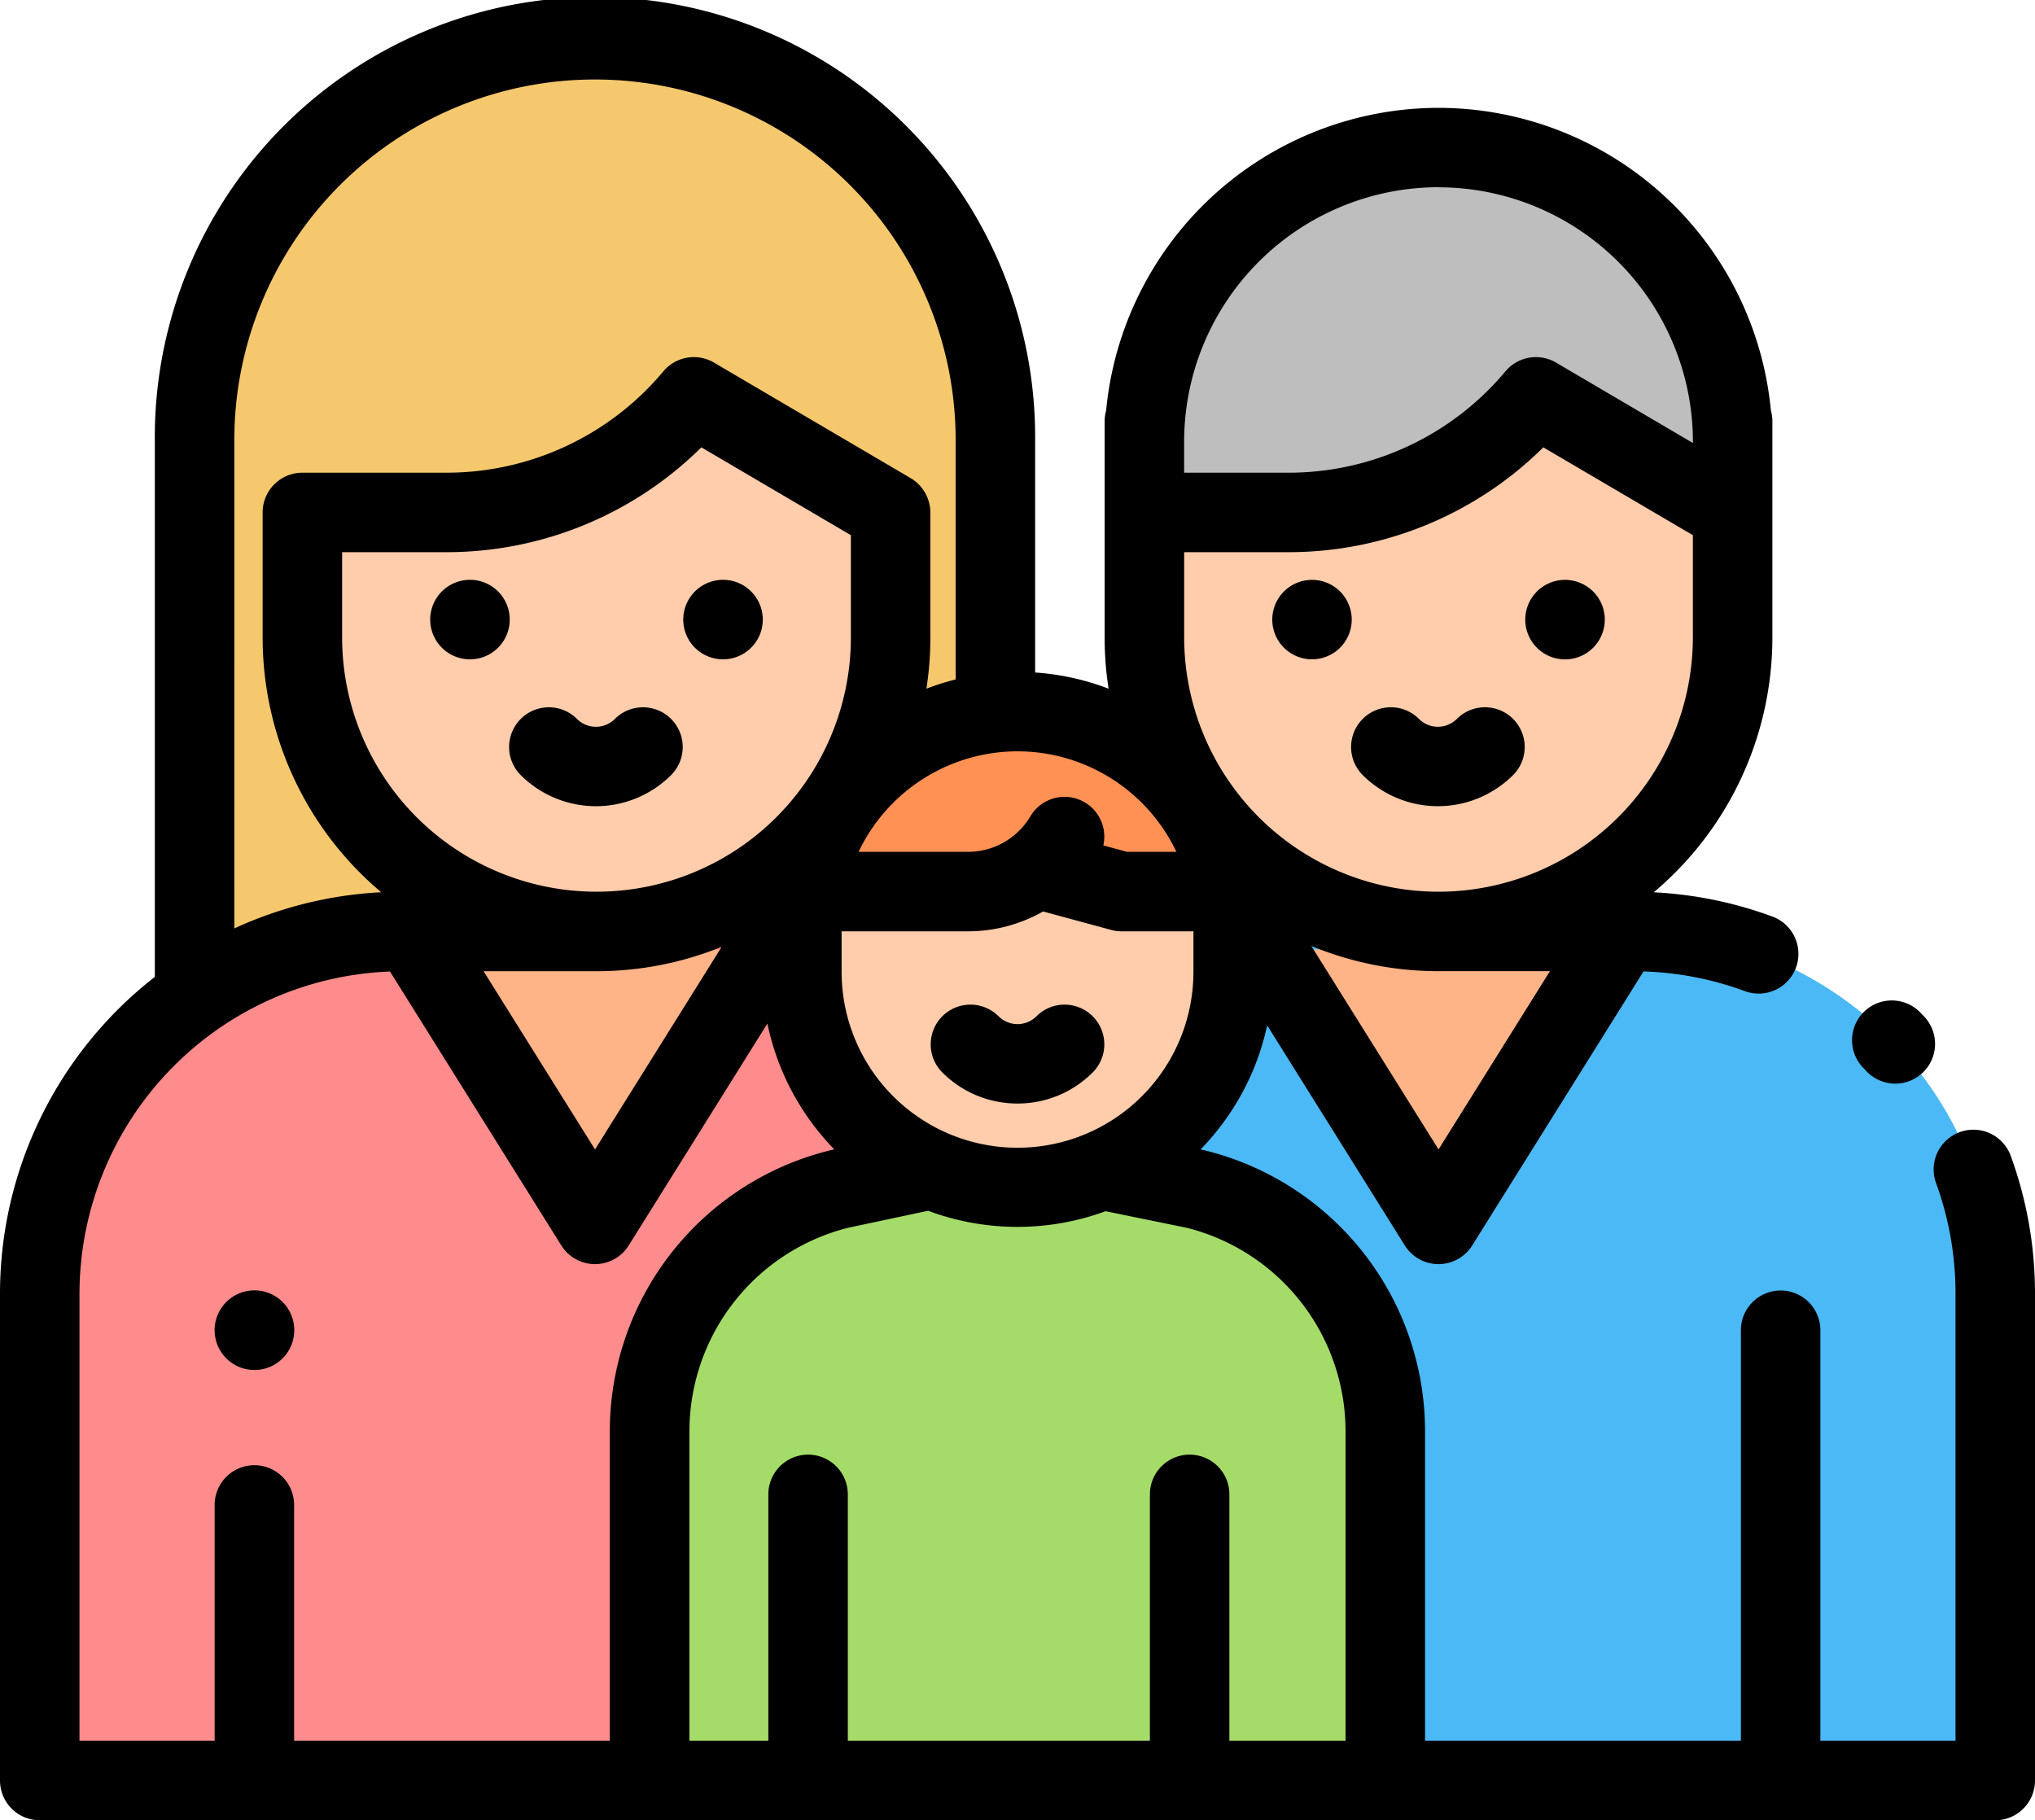 <?xml version="1.0" encoding="UTF-8"?>
<svg xmlns="http://www.w3.org/2000/svg" width="100" height="89.453" viewBox="0 0 100 89.453">
  <g id="_018-family" data-name="018-family" transform="translate(0 -27)">
    <path id="Path_284" data-name="Path 284" d="M277.893,261.368h25.969a17.8,17.8,0,0,1,17.8,17.8v23.923H277.893Z" transform="translate(-223.617 -188.593)" fill="#4bb9f5"></path>
    <path id="Path_285" data-name="Path 285" d="M88.307,83.121V56.676A19.676,19.676,0,0,0,68.63,37h0A19.676,19.676,0,0,0,48.954,56.676v26.61Z" transform="translate(-39.393 -8.047)" fill="#f5c86e"></path>
    <path id="Path_286" data-name="Path 286" d="M54.435,261.368H28.466a17.8,17.8,0,0,0-17.8,17.8v23.923H54.435" transform="translate(-8.581 -188.593)" fill="#ff8c8c"></path>
    <path id="Path_287" data-name="Path 287" d="M199.611,351.311V334.172a12.3,12.3,0,0,0-9.317-11.929l-4.481-.916-8.551-.038-4.481.954a12.3,12.3,0,0,0-9.317,11.929v17.138Z" transform="translate(-131.537 -236.811)" fill="#a5dc69"></path>
    <g id="Group_44" data-name="Group 44" transform="translate(14.859 48.582)">
      <path id="Path_288" data-name="Path 288" d="M76.077,141.1v6.139A14.453,14.453,0,0,0,90.53,161.693h0a14.453,14.453,0,0,0,14.453-14.453V141.1l-9.195-3.6Z" transform="translate(-76.077 -137.5)" fill="#ffcdac"></path>
      <path id="Path_289" data-name="Path 289" d="M212.339,206.041a10.6,10.6,0,0,0-10.6,10.6v2.192a10.589,10.589,0,0,0,10.6,10.58h0a10.589,10.589,0,0,0,10.6-10.58v-2.192a10.6,10.6,0,0,0-10.6-10.6Z" transform="translate(-177.198 -192.654)" fill="#ffcdac"></path>
    </g>
    <path id="Path_290" data-name="Path 290" d="M212.943,206.041h0a10.6,10.6,0,0,0-10.451,8.846h8.029a5.5,5.5,0,0,0,4.326-2.1l-.711,1.041,3.928,1.064h5.329A10.6,10.6,0,0,0,212.943,206.041Zm2.312,6.145h0Z" transform="translate(-162.943 -144.072)" fill="#ff9155"></path>
    <path id="Path_291" data-name="Path 291" d="M316.829,133v10.619a14.453,14.453,0,0,1-14.453,14.453h0a14.453,14.453,0,0,1-14.453-14.453V133Z" transform="translate(-231.688 -85.297)" fill="#ffcdac"></path>
    <path id="Path_292" data-name="Path 292" d="M302.376,64.123h0a14.453,14.453,0,0,0-14.453,14.453v3.479h7.067a15.88,15.88,0,0,0,12.171-5.68h0l9.669,5.68V78.576A14.453,14.453,0,0,0,302.376,64.123Z" transform="translate(-231.688 -29.872)" fill="#bebebe"></path>
    <g id="Group_45" data-name="Group 45" transform="translate(20.787 73.654)">
      <path id="Path_293" data-name="Path 293" d="M318.656,265.869l8.452,13.516,8.449-13.516" transform="translate(-277.206 -265.869)" fill="#ffb487"></path>
      <path id="Path_294" data-name="Path 294" d="M106.43,265.869l8.452,13.516,8.449-13.516" transform="translate(-106.43 -265.869)" fill="#ffb487"></path>
    </g>
    <path id="Path_295" data-name="Path 295" d="M55.953,355.616a1.957,1.957,0,1,0-1.381-.574A1.961,1.961,0,0,0,55.953,355.616Z" transform="translate(-43.453 -261.29)"></path>
    <path id="Path_296" data-name="Path 296" d="M466.867,282.406a1.953,1.953,0,1,0,2.828-2.695l-.14-.145a1.953,1.953,0,1,0-2.8,2.72Z" transform="translate(-375.145 -202.759)"></path>
    <path id="Path_297" data-name="Path 297" d="M98.807,83.8a1.953,1.953,0,0,0-3.669,1.34,15.8,15.8,0,0,1,.956,5.437v21.97H89.453V92.372a1.953,1.953,0,0,0-3.906,0v20.175H70.027V97.362a14.217,14.217,0,0,0-10.8-13.824l-.08-.018-.154-.031a12.512,12.512,0,0,0,3.276-6.1l6.764,10.816a1.953,1.953,0,0,0,3.312,0l8.417-13.466a15.769,15.769,0,0,1,4.981.968A1.953,1.953,0,0,0,87.1,72.044a19.646,19.646,0,0,0-5.835-1.194,16.374,16.374,0,0,0,5.83-12.529V47.7a1.948,1.948,0,0,0-.073-.525A16.427,16.427,0,0,0,70.688,32.3h0A16.427,16.427,0,0,0,54.355,47.178a1.947,1.947,0,0,0-.073.525V58.322a16.473,16.473,0,0,0,.194,2.522,12.459,12.459,0,0,0-3.609-.795V48.63a21.63,21.63,0,1,0-43.259,0V75.008A19.731,19.731,0,0,0,0,90.577V114.5a1.953,1.953,0,0,0,1.953,1.953H98.047A1.953,1.953,0,0,0,100,114.5V90.577A19.7,19.7,0,0,0,98.807,83.8ZM66.12,97.362v15.185H60.412V100.438a1.953,1.953,0,1,0-3.906,0v12.109H41.662V100.438a1.953,1.953,0,0,0-3.906,0v12.109H33.879V97.362a10.318,10.318,0,0,1,7.8-10.026l3.927-.836a12.557,12.557,0,0,0,8.722.022l3.991.816A10.317,10.317,0,0,1,66.12,97.362ZM16.812,54.136h5.114a17.785,17.785,0,0,0,12.539-5.152L41.812,53.3v5.021a12.5,12.5,0,1,1-25,0ZM50,63.922a8.654,8.654,0,0,1,7.809,4.94H55.381l-1.164-.315a1.953,1.953,0,0,0-3.586-1.427,3.561,3.561,0,0,1-3.053,1.742H42.191A8.654,8.654,0,0,1,50,63.922ZM29.312,74.728h0a16.311,16.311,0,0,0,6.153-1.2l-6.225,9.959-5.477-8.758Zm12.044-1.96h6.222a7.452,7.452,0,0,0,3.678-.976l3.355.909a1.952,1.952,0,0,0,.511.068h3.523v1.99a8.644,8.644,0,0,1-17.288,0V72.768ZM70.69,83.486l-6.253-10a16.313,16.313,0,0,0,6.251,1.24h5.476Zm0-12.664a12.514,12.514,0,0,1-12.5-12.5V54.136H63.3a17.785,17.785,0,0,0,12.539-5.152L83.188,53.3v5.021A12.514,12.514,0,0,1,70.688,70.822Zm0-34.618a12.514,12.514,0,0,1,12.5,12.5v.067l-6.726-3.952a1.953,1.953,0,0,0-2.486.429A13.893,13.893,0,0,1,63.3,50.23H58.188V48.7A12.514,12.514,0,0,1,70.688,36.2ZM11.514,48.63a17.723,17.723,0,1,1,35.447,0V60.39a12.416,12.416,0,0,0-1.437.454,16.47,16.47,0,0,0,.194-2.522V52.183a1.977,1.977,0,0,0-.964-1.684l-9.669-5.68a1.953,1.953,0,0,0-2.486.429A13.893,13.893,0,0,1,21.925,50.23H14.859a1.953,1.953,0,0,0-1.953,1.953v6.139a16.374,16.374,0,0,0,5.828,12.526,19.608,19.608,0,0,0-7.219,1.777Zm7.65,26.113,8.419,13.462a1.953,1.953,0,0,0,3.312,0L37.71,77.3A12.513,12.513,0,0,0,41,83.486l-.168.036-.065.015a14.217,14.217,0,0,0-10.8,13.824v15.186H14.453V100.958a1.953,1.953,0,0,0-3.906,0v11.588H3.906V90.577A15.865,15.865,0,0,1,19.165,74.743Z" transform="translate(0 0)"></path>
    <path id="Path_298" data-name="Path 298" d="M323.424,173.472a1.952,1.952,0,1,0,.572,1.381A1.968,1.968,0,0,0,323.424,173.472Z" transform="translate(-257.572 -117.404)"></path>
    <path id="Path_299" data-name="Path 299" d="M385.713,172.9a1.954,1.954,0,1,0,1.381.572A1.968,1.968,0,0,0,385.713,172.9Z" transform="translate(-308.807 -117.404)"></path>
    <path id="Path_300" data-name="Path 300" d="M345.132,205.528a1.318,1.318,0,0,1-1.863,0,1.953,1.953,0,0,0-2.762,2.762,5.23,5.23,0,0,0,7.387,0,1.953,1.953,0,0,0-2.762-2.762Z" transform="translate(-273.542 -143.199)"></path>
    <path id="Path_301" data-name="Path 301" d="M110.193,176.806a1.954,1.954,0,1,0-1.381-.572A1.959,1.959,0,0,0,110.193,176.806Z" transform="translate(-87.099 -117.404)"></path>
    <path id="Path_302" data-name="Path 302" d="M173.863,176.806a1.954,1.954,0,1,0-1.381-.572A1.964,1.964,0,0,0,173.863,176.806Z" transform="translate(-138.334 -117.404)"></path>
    <path id="Path_303" data-name="Path 303" d="M128.661,208.291a5.23,5.23,0,0,0,7.387,0,1.953,1.953,0,0,0-2.762-2.762,1.318,1.318,0,0,1-1.863,0,1.953,1.953,0,1,0-2.762,2.762Z" transform="translate(-103.071 -143.199)"></path>
    <path id="Path_304" data-name="Path 304" d="M238.425,284.633a5.207,5.207,0,0,0,3.694-1.527,1.953,1.953,0,1,0-2.762-2.762,1.318,1.318,0,0,1-1.863,0,1.953,1.953,0,0,0-2.762,2.762A5.208,5.208,0,0,0,238.425,284.633Z" transform="translate(-188.425 -203.402)"></path>
  </g>
</svg>
